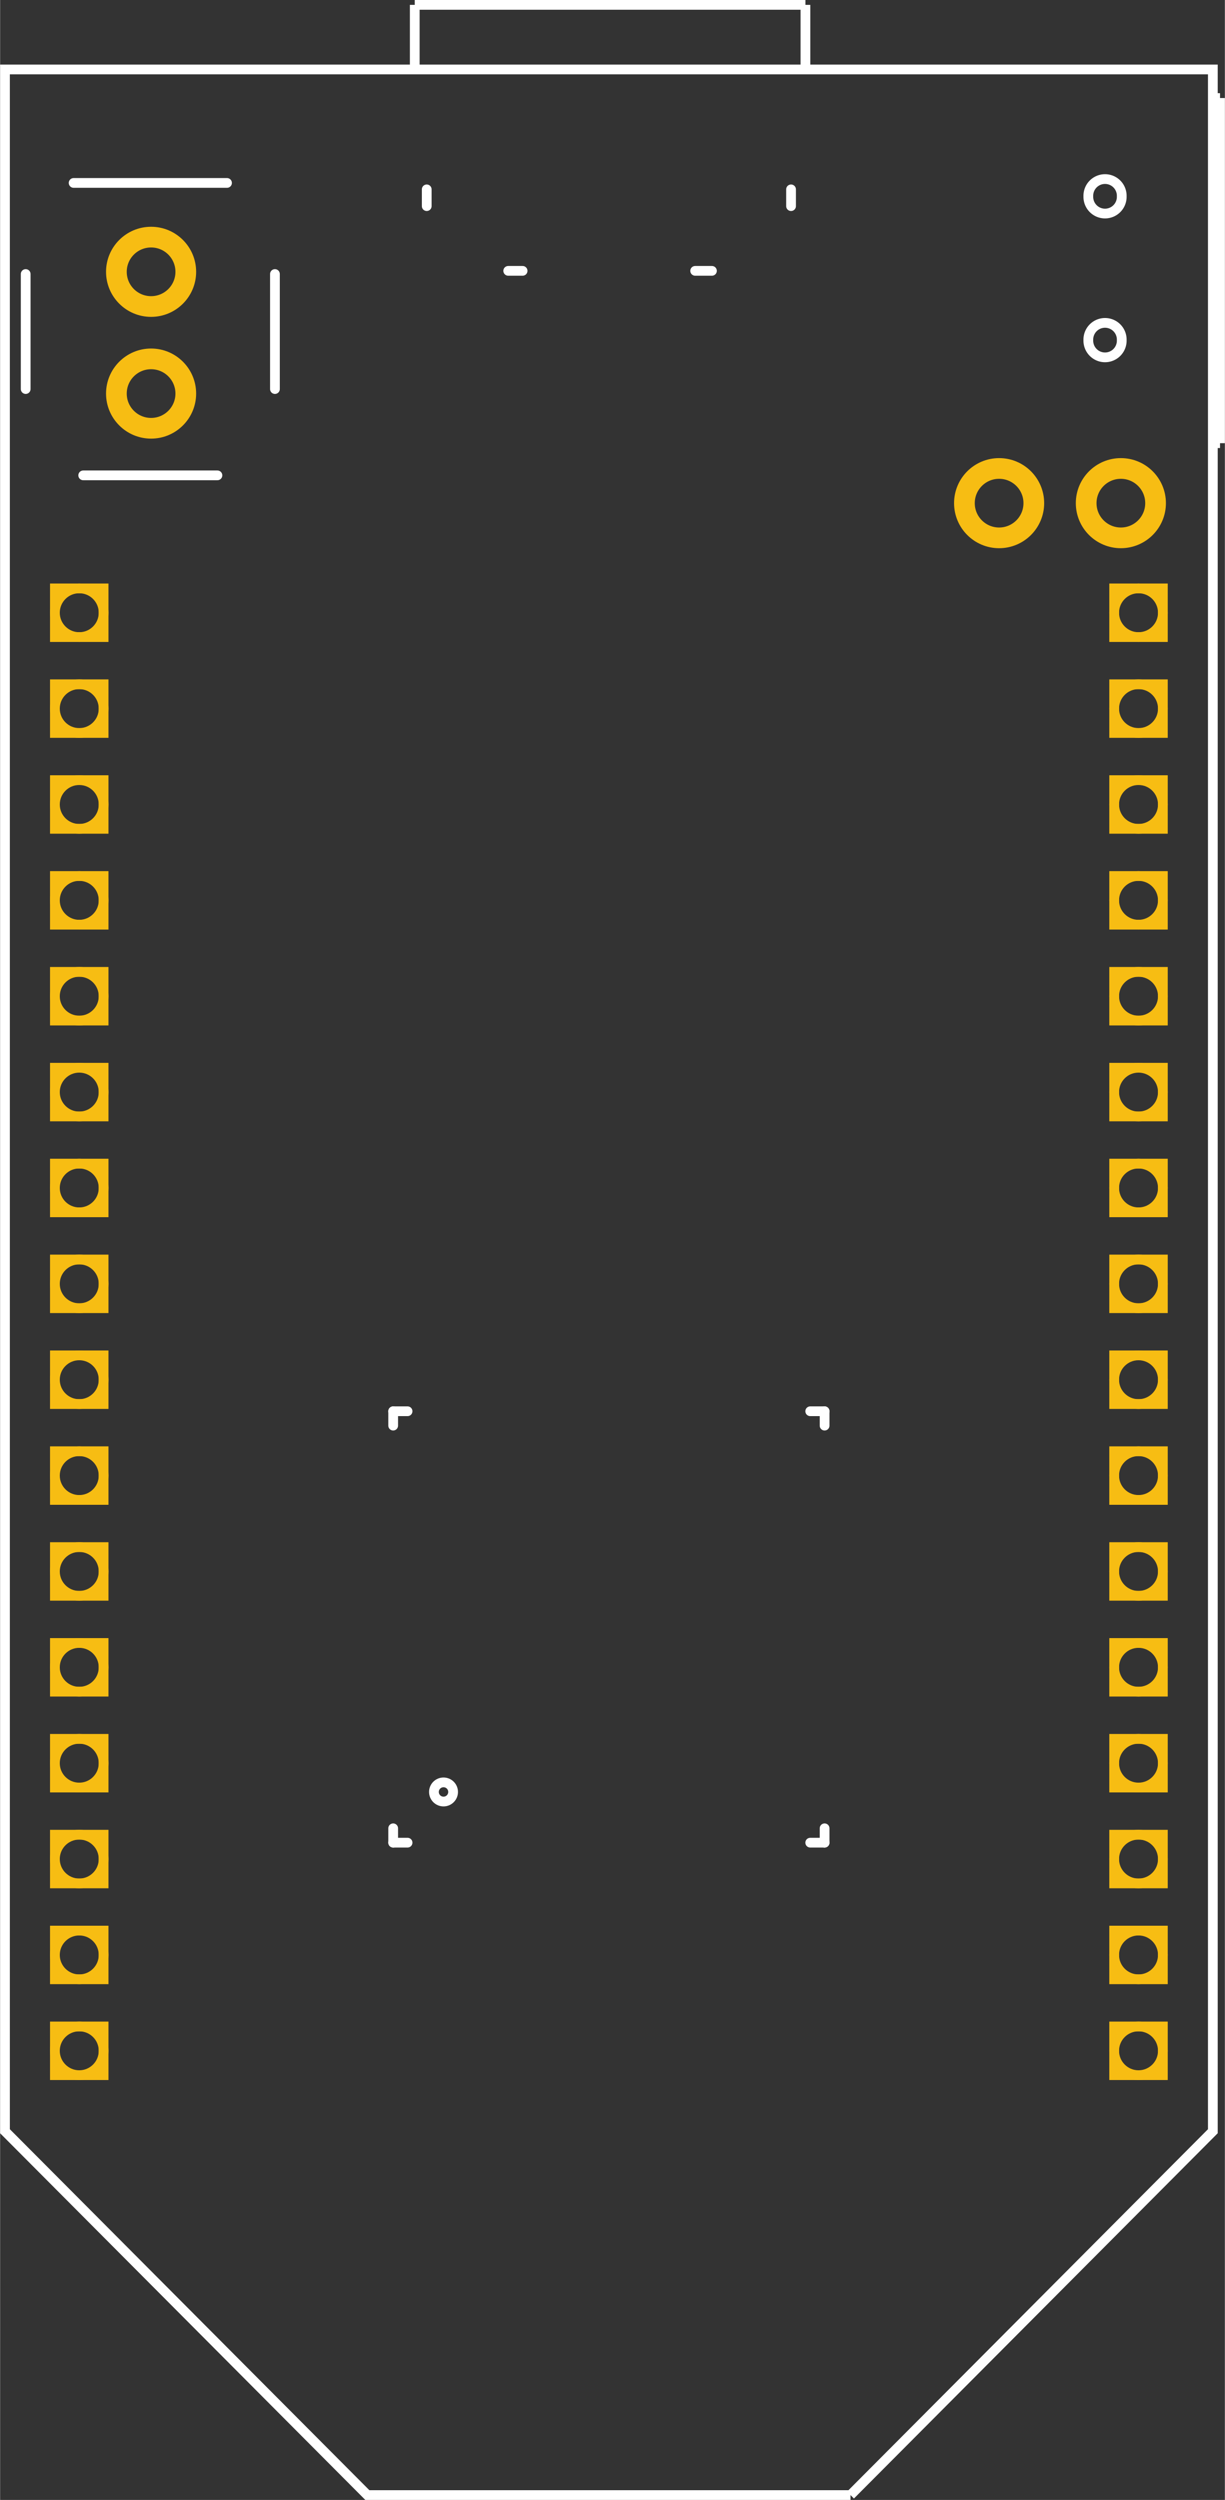 <?xml version='1.0' encoding='UTF-8' standalone='no'?>
<!-- Created with Fritzing (http://www.fritzing.org/) -->
<svg xmlns="http://www.w3.org/2000/svg"  width="1.006in" x="0in" version="1.2" y="0in" height="2.053in" viewBox="0 0 72.427 147.834" baseProfile="tiny">
 <rect x="0" y="0" width="72.427" height="147.834" fill="#333333" stroke="none"/>
 <desc >Fritzing footprint generated by brd2svg</desc>
 <g  id="silkscreen">
  <path  fill="none" stroke="white" stroke-width="0.576" d="M50.287,147.546L21.716,147.546L0.288,126.03L0.288,4.107L71.715,4.107L71.715,126.03L50.287,147.546M64.352,11.609a0.988,0.988,0,1,0,1.975,0,0.988,0.988,0,1,0,-1.975,0zM64.352,20.113a0.988,0.988,0,1,0,1.975,0,0.988,0.988,0,1,0,-1.975,0z"/>
  <g >
   <title >element:J3</title>
   <g >
    <title >package:1X02</title>
   </g>
  </g>
  <g >
   <title >element:J4</title>
   <g >
    <title >package:1X02</title>
   </g>
  </g>
  <g >
   <title >element:JP-L</title>
   <g >
    <title >package:1X16_2MM</title>
   </g>
  </g>
  <g >
   <title >element:JP-R</title>
   <g >
    <title >package:1X16_2MM</title>
   </g>
  </g>
  <g >
   <title >element:JST</title>
   <g >
    <title >package:JST-SFH</title>
    <line  stroke="white" stroke-linecap="round" y1="16.204" x1="16.252" y2="23.007" stroke-width="0.576" x2="16.252"/>
    <line  stroke="white" stroke-linecap="round" y1="28.11" x1="12.851" y2="28.11" stroke-width="0.576" x2="4.914"/>
    <line  stroke="white" stroke-linecap="round" y1="23.007" x1="1.512" y2="16.204" stroke-width="0.576" x2="1.512"/>
    <line  stroke="white" stroke-linecap="round" y1="10.818" x1="4.347" y2="10.818" stroke-width="0.576" x2="13.418"/>
   </g>
  </g>
  <g >
   <title >element:S1</title>
   <g >
    <title >package:SWITCH-SPDT-SMD</title>
   </g>
  </g>
  <g >
   <title >element:U4</title>
   <g >
    <title >package:QFN-64</title>
    <line  stroke="white" stroke-linecap="round" y1="108.966" x1="23.244" y2="108.966" stroke-width="0.576" x2="24.095"/>
    <line  stroke="white" stroke-linecap="round" y1="108.966" x1="23.244" y2="108.116" stroke-width="0.576" x2="23.244"/>
    <line  stroke="white" stroke-linecap="round" y1="83.454" x1="23.244" y2="84.305" stroke-width="0.576" x2="23.244"/>
    <line  stroke="white" stroke-linecap="round" y1="83.454" x1="23.244" y2="83.454" stroke-width="0.576" x2="24.095"/>
    <line  stroke="white" stroke-linecap="round" y1="83.454" x1="48.756" y2="83.454" stroke-width="0.576" x2="47.906"/>
    <line  stroke="white" stroke-linecap="round" y1="83.454" x1="48.756" y2="84.305" stroke-width="0.576" x2="48.756"/>
    <line  stroke="white" stroke-linecap="round" y1="108.966" x1="48.756" y2="108.966" stroke-width="0.576" x2="47.906"/>
    <line  stroke="white" stroke-linecap="round" y1="108.966" x1="48.756" y2="108.116" stroke-width="0.576" x2="48.756"/>
    <circle  fill="none" cx="26.221" cy="105.967" stroke="white" r="0.567" stroke-width="0.576"/>
   </g>
  </g>
  <g >
   <title >element:USB-JACK</title>
   <g >
    <title >package:USB-MICROB</title>
    <line  stroke="white" stroke-linecap="round" y1="16.017" x1="42.094" y2="16.017" stroke-width="0.576" x2="41.102"/>
    <line  stroke="white" stroke-linecap="round" y1="16.017" x1="30.047" y2="16.017" stroke-width="0.576" x2="30.898"/>
    <line  stroke="white" stroke-linecap="round" y1="11.198" x1="46.772" y2="12.19" stroke-width="0.576" x2="46.772"/>
    <line  stroke="white" stroke-linecap="round" y1="11.198" x1="25.228" y2="12.19" stroke-width="0.576" x2="25.228"/>
   </g>
  </g>
  <line  fill="none" stroke="white" fill-opacity="1" y1="26.207" x1="72" y2="26.207" stroke-width="0.576" x2="72.139"/>
  <line  fill="none" stroke="white" fill-opacity="1" y1="5.798" x1="72" y2="5.798" stroke-width="0.576" x2="72.139"/>
  <line  fill="none" stroke="white" fill-opacity="1" y1="26.207" x1="72.139" y2="5.798" stroke-width="0.576" x2="72.139"/>
  <line  fill="none" stroke="white" fill-opacity="1" y1="0.288" x1="24.52" y2="0.288" stroke-width="0.576" x2="47.622"/>
  <line  fill="none" stroke="white" fill-opacity="1" y1="3.834" x1="24.52" y2="0.288" stroke-width="0.576" x2="24.52"/>
  <line  fill="none" stroke="white" fill-opacity="1" y1="3.834" x1="47.622" y2="0.288" stroke-width="0.576" x2="47.622"/>
 </g>
 <g  id="copper1">
  <g  id="copper0">
   <circle  fill="none" cx="59.076" cy="29.754" connectorname="N$51" stroke="#F7BD13" r="2.052" id="connector62pad" stroke-width="1.224"/>
   <circle  fill="none" cx="66.276" cy="29.754" connectorname="VIN" stroke="#F7BD13" r="2.052" id="connector63pad" stroke-width="1.224"/>
   <circle  fill="none" cx="8.928" cy="16.074" connectorname="GND" stroke="#F7BD13" r="2.052" id="connector64pad" stroke-width="1.224"/>
   <circle  fill="none" cx="8.928" cy="23.274" connectorname="VBAT" stroke="#F7BD13" r="2.052" id="connector65pad" stroke-width="1.224"/>
   <circle  fill="none" cx="4.68" cy="36.234" connectorname="VUSB" stroke="#F7BD13" r="1.44" id="connector66pad" stroke-width="0.576"/>
   <rect  width="2.88" x="3.24" y="34.794" fill="none" height="2.88" stroke="#F7BD13" stroke-width="0.576"/>
   <circle  fill="none" cx="4.68" cy="41.904" connectorname="BKPK-BUS" stroke="#F7BD13" r="1.44" id="connector67pad" stroke-width="0.576"/>
   <rect  width="2.88" x="3.24" y="40.464" fill="none" height="2.88" stroke="#F7BD13" stroke-width="0.576"/>
   <circle  fill="none" cx="4.68" cy="47.573" connectorname="RESET-EN" stroke="#F7BD13" r="1.44" id="connector68pad" stroke-width="0.576"/>
   <rect  width="2.88" x="3.24" y="46.133" fill="none" height="2.88" stroke="#F7BD13" stroke-width="0.576"/>
   <circle  fill="none" cx="4.68" cy="53.242" connectorname="SCK" stroke="#F7BD13" r="1.44" id="connector69pad" stroke-width="0.576"/>
   <rect  width="2.88" x="3.24" y="51.802" fill="none" height="2.88" stroke="#F7BD13" stroke-width="0.576"/>
   <circle  fill="none" cx="4.68" cy="58.911" connectorname="MISO" stroke="#F7BD13" r="1.44" id="connector70pad" stroke-width="0.576"/>
   <rect  width="2.88" x="3.24" y="57.471" fill="none" height="2.88" stroke="#F7BD13" stroke-width="0.576"/>
   <circle  fill="none" cx="4.68" cy="64.581" connectorname="MOSI" stroke="#F7BD13" r="1.44" id="connector71pad" stroke-width="0.576"/>
   <rect  width="2.88" x="3.24" y="63.141" fill="none" height="2.88" stroke="#F7BD13" stroke-width="0.576"/>
   <circle  fill="none" cx="4.68" cy="70.25" connectorname="SSN" stroke="#F7BD13" r="1.44" id="connector72pad" stroke-width="0.576"/>
   <rect  width="2.88" x="3.24" y="68.81" fill="none" height="2.88" stroke="#F7BD13" stroke-width="0.576"/>
   <circle  fill="none" cx="4.68" cy="75.92" connectorname="RX0" stroke="#F7BD13" r="1.44" id="connector73pad" stroke-width="0.576"/>
   <rect  width="2.88" x="3.24" y="74.48" fill="none" height="2.88" stroke="#F7BD13" stroke-width="0.576"/>
   <circle  fill="none" cx="4.68" cy="81.589" connectorname="TX0" stroke="#F7BD13" r="1.44" id="connector74pad" stroke-width="0.576"/>
   <rect  width="2.88" x="3.24" y="80.149" fill="none" height="2.88" stroke="#F7BD13" stroke-width="0.576"/>
   <circle  fill="none" cx="4.68" cy="87.258" connectorname="D2" stroke="#F7BD13" r="1.44" id="connector75pad" stroke-width="0.576"/>
   <rect  width="2.88" x="3.24" y="85.818" fill="none" height="2.88" stroke="#F7BD13" stroke-width="0.576"/>
   <circle  fill="none" cx="4.68" cy="92.927" connectorname="D3" stroke="#F7BD13" r="1.44" id="connector76pad" stroke-width="0.576"/>
   <rect  width="2.88" x="3.24" y="91.487" fill="none" height="2.88" stroke="#F7BD13" stroke-width="0.576"/>
   <circle  fill="none" cx="4.68" cy="98.597" connectorname="D4" stroke="#F7BD13" r="1.44" id="connector77pad" stroke-width="0.576"/>
   <rect  width="2.88" x="3.24" y="97.157" fill="none" height="2.88" stroke="#F7BD13" stroke-width="0.576"/>
   <circle  fill="none" cx="4.68" cy="104.266" connectorname="D5" stroke="#F7BD13" r="1.44" id="connector78pad" stroke-width="0.576"/>
   <rect  width="2.88" x="3.24" y="102.826" fill="none" height="2.88" stroke="#F7BD13" stroke-width="0.576"/>
   <circle  fill="none" cx="4.68" cy="109.935" connectorname="D6" stroke="#F7BD13" r="1.44" id="connector79pad" stroke-width="0.576"/>
   <rect  width="2.88" x="3.24" y="108.495" fill="none" height="2.88" stroke="#F7BD13" stroke-width="0.576"/>
   <circle  fill="none" cx="4.68" cy="115.605" connectorname="D7" stroke="#F7BD13" r="1.44" id="connector80pad" stroke-width="0.576"/>
   <rect  width="2.88" x="3.24" y="114.165" fill="none" height="2.88" stroke="#F7BD13" stroke-width="0.576"/>
   <circle  fill="none" cx="4.68" cy="121.274" connectorname="D8" stroke="#F7BD13" r="1.44" id="connector81pad" stroke-width="0.576"/>
   <rect  width="2.88" x="3.24" y="119.834" fill="none" height="2.88" stroke="#F7BD13" stroke-width="0.576"/>
   <circle  fill="none" cx="67.32" cy="36.234" connectorname="VCC-AE" stroke="#F7BD13" r="1.44" id="connector82pad" stroke-width="0.576"/>
   <rect  width="2.88" x="65.88" y="34.794" fill="none" height="2.88" stroke="#F7BD13" stroke-width="0.576"/>
   <circle  fill="none" cx="67.32" cy="41.904" connectorname="GND" stroke="#F7BD13" r="1.44" id="connector83pad" stroke-width="0.576"/>
   <rect  width="2.88" x="65.88" y="40.464" fill="none" height="2.88" stroke="#F7BD13" stroke-width="0.576"/>
   <circle  fill="none" cx="67.32" cy="47.573" connectorname="VBAT" stroke="#F7BD13" r="1.44" id="connector84pad" stroke-width="0.576"/>
   <rect  width="2.88" x="65.88" y="46.133" fill="none" height="2.88" stroke="#F7BD13" stroke-width="0.576"/>
   <circle  fill="none" cx="67.32" cy="53.242" connectorname="RX1" stroke="#F7BD13" r="1.44" id="connector85pad" stroke-width="0.576"/>
   <rect  width="2.88" x="65.88" y="51.802" fill="none" height="2.88" stroke="#F7BD13" stroke-width="0.576"/>
   <circle  fill="none" cx="67.32" cy="58.911" connectorname="TX1" stroke="#F7BD13" r="1.44" id="connector86pad" stroke-width="0.576"/>
   <rect  width="2.88" x="65.88" y="57.471" fill="none" height="2.88" stroke="#F7BD13" stroke-width="0.576"/>
   <circle  fill="none" cx="67.32" cy="64.581" connectorname="SCL" stroke="#F7BD13" r="1.44" id="connector87pad" stroke-width="0.576"/>
   <rect  width="2.88" x="65.88" y="63.141" fill="none" height="2.88" stroke="#F7BD13" stroke-width="0.576"/>
   <circle  fill="none" cx="67.32" cy="70.25" connectorname="SDA" stroke="#F7BD13" r="1.44" id="connector88pad" stroke-width="0.576"/>
   <rect  width="2.88" x="65.88" y="68.81" fill="none" height="2.88" stroke="#F7BD13" stroke-width="0.576"/>
   <circle  fill="none" cx="67.32" cy="75.92" connectorname="AREF" stroke="#F7BD13" r="1.44" id="connector89pad" stroke-width="0.576"/>
   <rect  width="2.88" x="65.88" y="74.48" fill="none" height="2.88" stroke="#F7BD13" stroke-width="0.576"/>
   <circle  fill="none" cx="67.32" cy="81.589" connectorname="A0" stroke="#F7BD13" r="1.44" id="connector90pad" stroke-width="0.576"/>
   <rect  width="2.88" x="65.88" y="80.149" fill="none" height="2.88" stroke="#F7BD13" stroke-width="0.576"/>
   <circle  fill="none" cx="67.32" cy="87.258" connectorname="A1" stroke="#F7BD13" r="1.44" id="connector91pad" stroke-width="0.576"/>
   <rect  width="2.88" x="65.88" y="85.818" fill="none" height="2.88" stroke="#F7BD13" stroke-width="0.576"/>
   <circle  fill="none" cx="67.32" cy="92.927" connectorname="A2" stroke="#F7BD13" r="1.44" id="connector92pad" stroke-width="0.576"/>
   <rect  width="2.88" x="65.88" y="91.487" fill="none" height="2.88" stroke="#F7BD13" stroke-width="0.576"/>
   <circle  fill="none" cx="67.32" cy="98.597" connectorname="A3" stroke="#F7BD13" r="1.44" id="connector93pad" stroke-width="0.576"/>
   <rect  width="2.88" x="65.88" y="97.157" fill="none" height="2.88" stroke="#F7BD13" stroke-width="0.576"/>
   <circle  fill="none" cx="67.32" cy="104.266" connectorname="A4" stroke="#F7BD13" r="1.44" id="connector94pad" stroke-width="0.576"/>
   <rect  width="2.88" x="65.88" y="102.826" fill="none" height="2.88" stroke="#F7BD13" stroke-width="0.576"/>
   <circle  fill="none" cx="67.32" cy="109.935" connectorname="A5" stroke="#F7BD13" r="1.44" id="connector95pad" stroke-width="0.576"/>
   <rect  width="2.88" x="65.88" y="108.495" fill="none" height="2.88" stroke="#F7BD13" stroke-width="0.576"/>
   <circle  fill="none" cx="67.32" cy="115.605" connectorname="A6" stroke="#F7BD13" r="1.44" id="connector96pad" stroke-width="0.576"/>
   <rect  width="2.88" x="65.88" y="114.165" fill="none" height="2.88" stroke="#F7BD13" stroke-width="0.576"/>
   <circle  fill="none" cx="67.32" cy="121.274" connectorname="A7" stroke="#F7BD13" r="1.44" id="connector97pad" stroke-width="0.576"/>
   <rect  width="2.88" x="65.88" y="119.834" fill="none" height="2.88" stroke="#F7BD13" stroke-width="0.576"/>
  </g>
 </g>
</svg>
